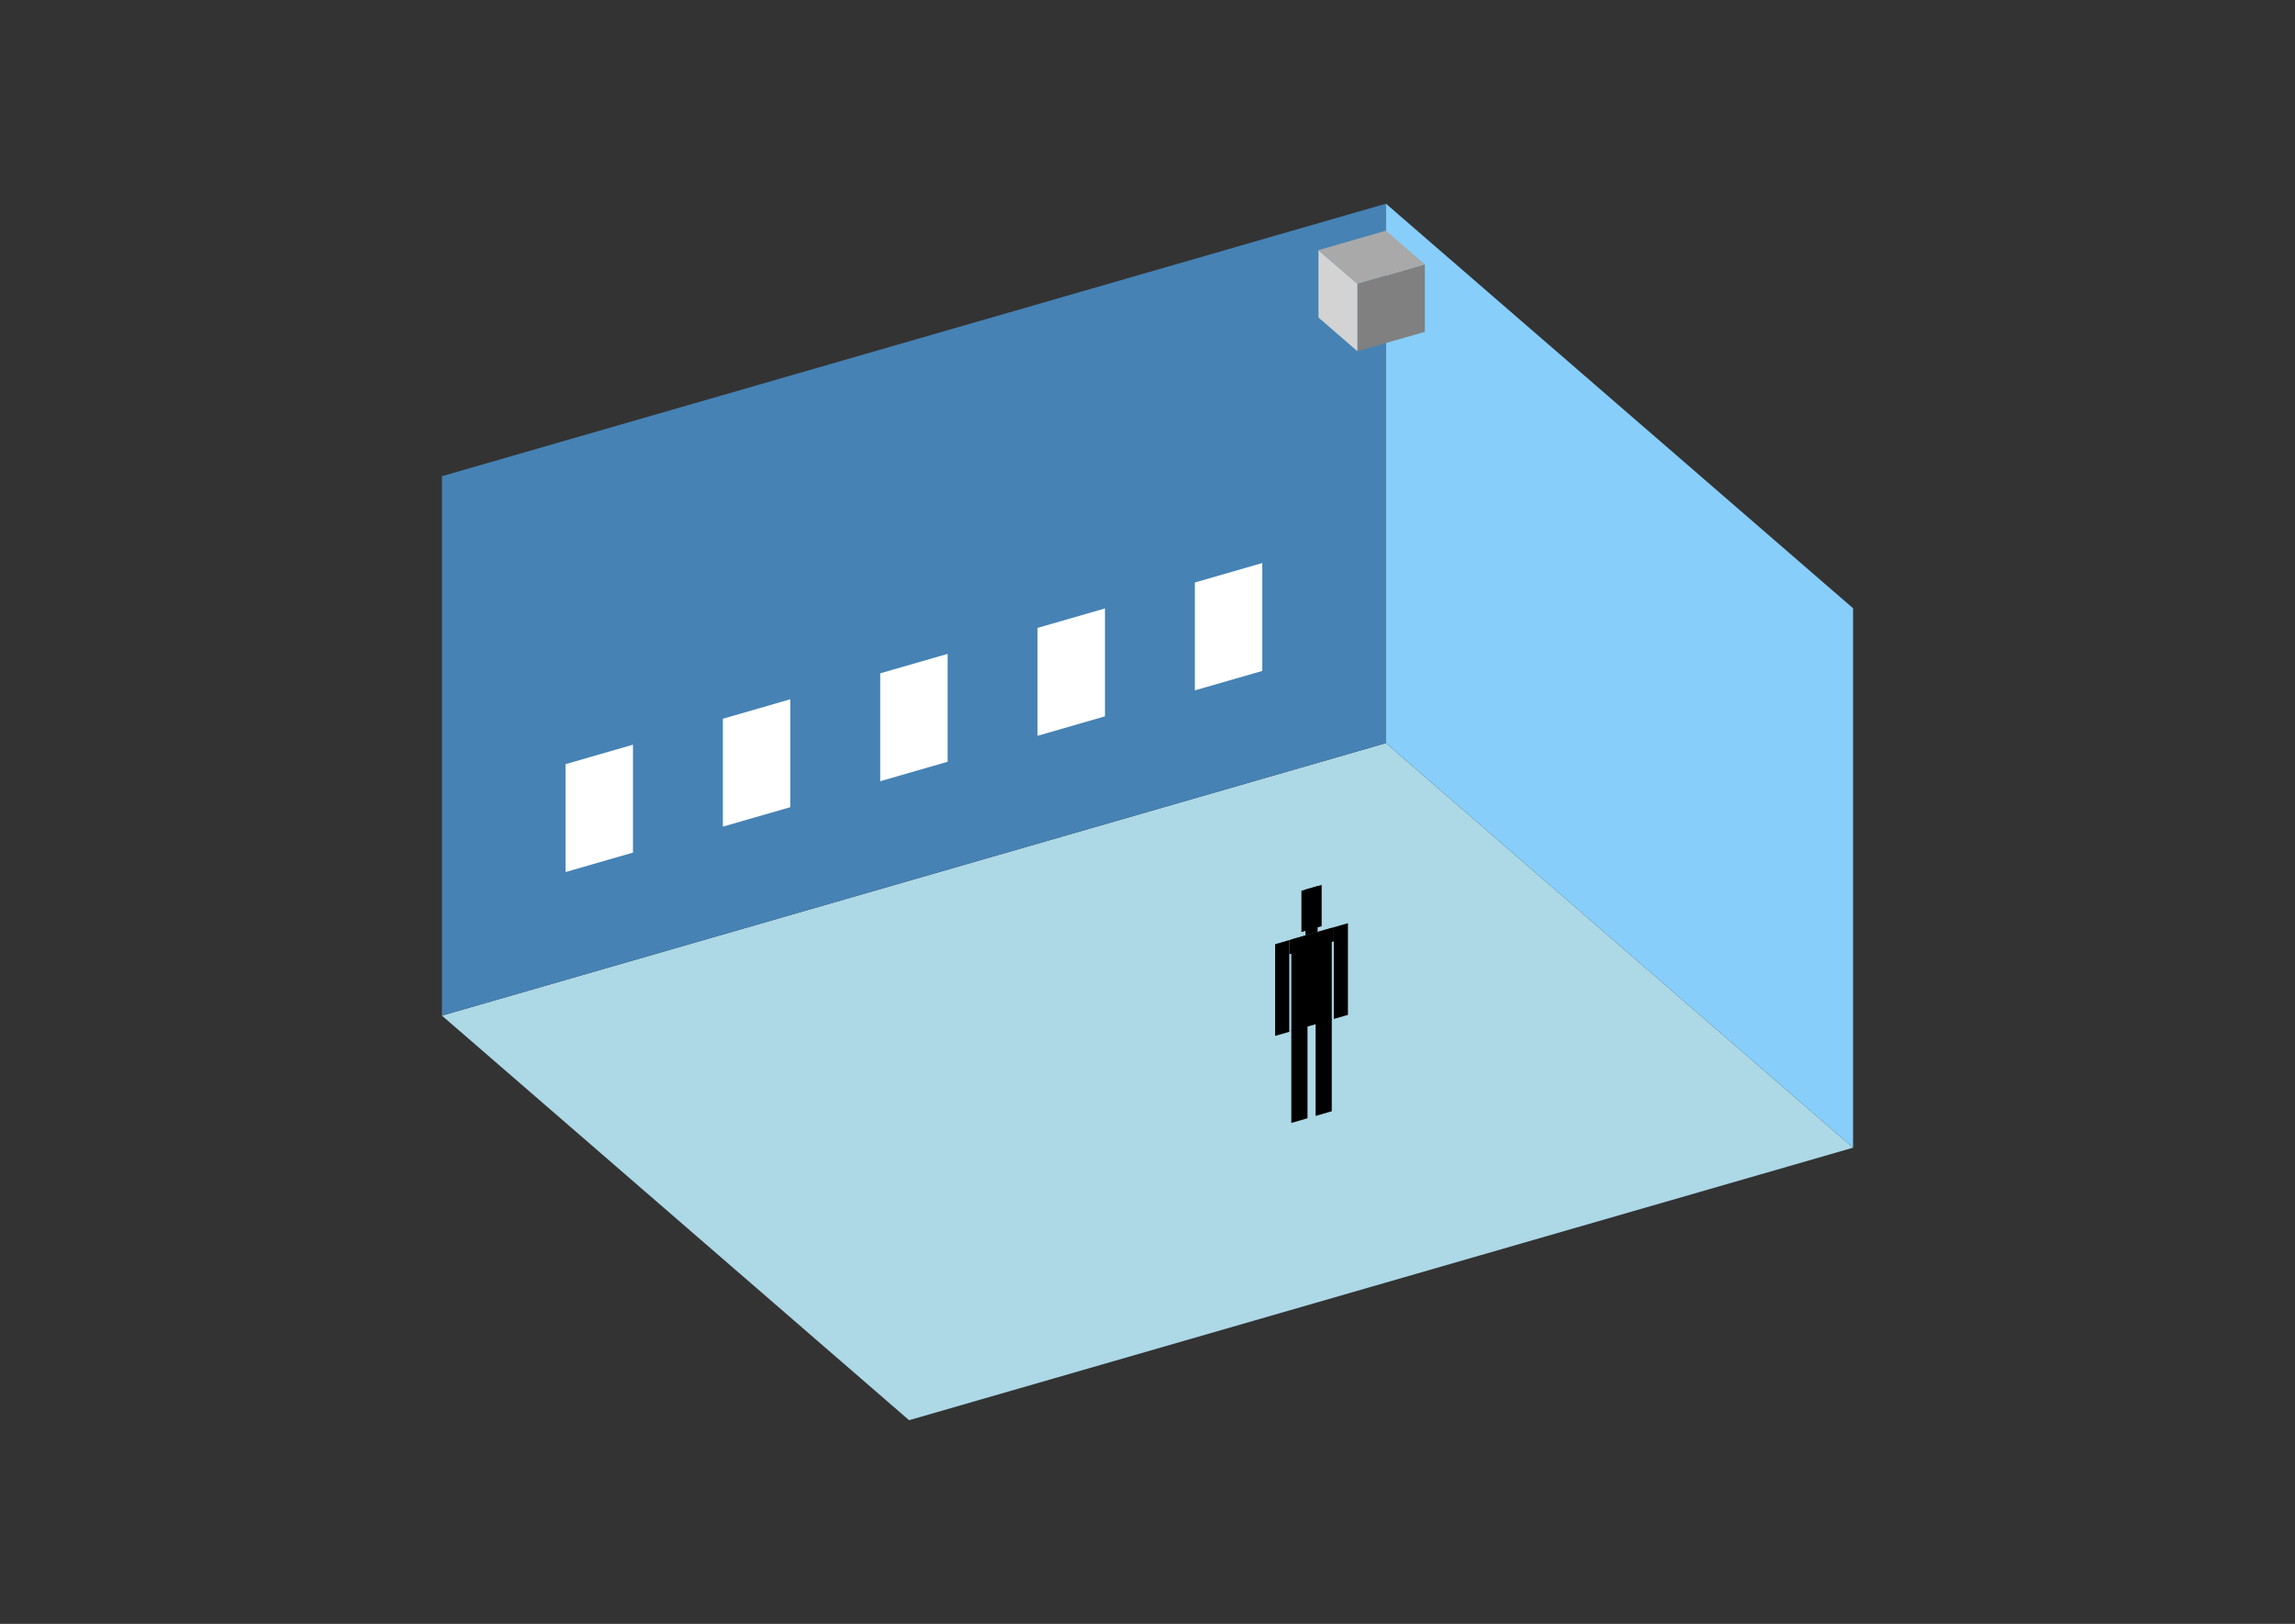 <?xml version="1.0" encoding="UTF-8"?>
<svg
  xmlns="http://www.w3.org/2000/svg"
  width="848"
  height="600"
  style="background-color:white"
>
  <rect width="100%" height="100%" fill="#333333" stroke="none"/>
  <polygon fill="lightblue" points="335.906,524.744 163.295,375.259 512.094,274.569 684.705,424.055" />
  <polygon fill="steelblue" points="163.295,375.259 163.295,175.945 512.094,75.256 512.094,274.569" />
  <polygon fill="lightskyblue" points="684.705,424.055 684.705,224.741 512.094,75.256 512.094,274.569" />
  <polygon fill="white" points="208.971,322.211 208.971,282.348 233.885,275.156 233.885,315.019" />
  <polygon fill="white" points="267.104,305.429 267.104,265.566 292.018,258.374 292.018,298.237" />
  <polygon fill="white" points="325.237,288.648 325.237,248.785 350.152,241.593 350.152,281.455" />
  <polygon fill="white" points="383.371,271.866 383.371,232.003 408.285,224.811 408.285,264.674" />
  <polygon fill="white" points="441.504,255.084 441.504,215.222 466.418,208.029 466.418,247.892" />
  <polygon fill="grey" points="501.564,129.785 501.564,104.87 526.478,97.678 526.478,122.593" />
  <polygon fill="lightgrey" points="501.564,129.785 501.564,104.87 487.18,92.413 487.18,117.328" />
  <polygon fill="darkgrey" points="501.564,104.87 487.18,92.413 512.094,85.221 526.478,97.678" />
  <polygon fill="hsl(324.0,50.0%,50.66%)" points="477.14,414.906 477.14,380.684 483.12,378.958 483.12,413.18" />
  <polygon fill="hsl(324.0,50.0%,50.66%)" points="492.089,410.591 492.089,376.369 486.109,378.095 486.109,412.317" />
  <polygon fill="hsl(324.0,50.0%,50.66%)" points="471.161,382.749 471.161,348.866 476.393,347.356 476.393,381.239" />
  <polygon fill="hsl(324.0,50.0%,50.66%)" points="492.836,376.492 492.836,342.609 498.068,341.098 498.068,374.982" />
  <polygon fill="hsl(324.0,50.0%,50.66%)" points="476.393,352.588 476.393,347.356 492.836,342.609 492.836,347.841" />
  <polygon fill="hsl(324.0,50.0%,50.66%)" points="477.14,381.023 477.14,347.14 492.089,342.824 492.089,376.708" />
  <polygon fill="hsl(324.0,50.0%,50.66%)" points="480.877,344.367 480.877,329.119 488.352,326.962 488.352,342.209" />
  <polygon fill="hsl(324.0,50.0%,50.66%)" points="482.372,345.629 482.372,328.688 486.857,327.393 486.857,344.335" />
</svg>
